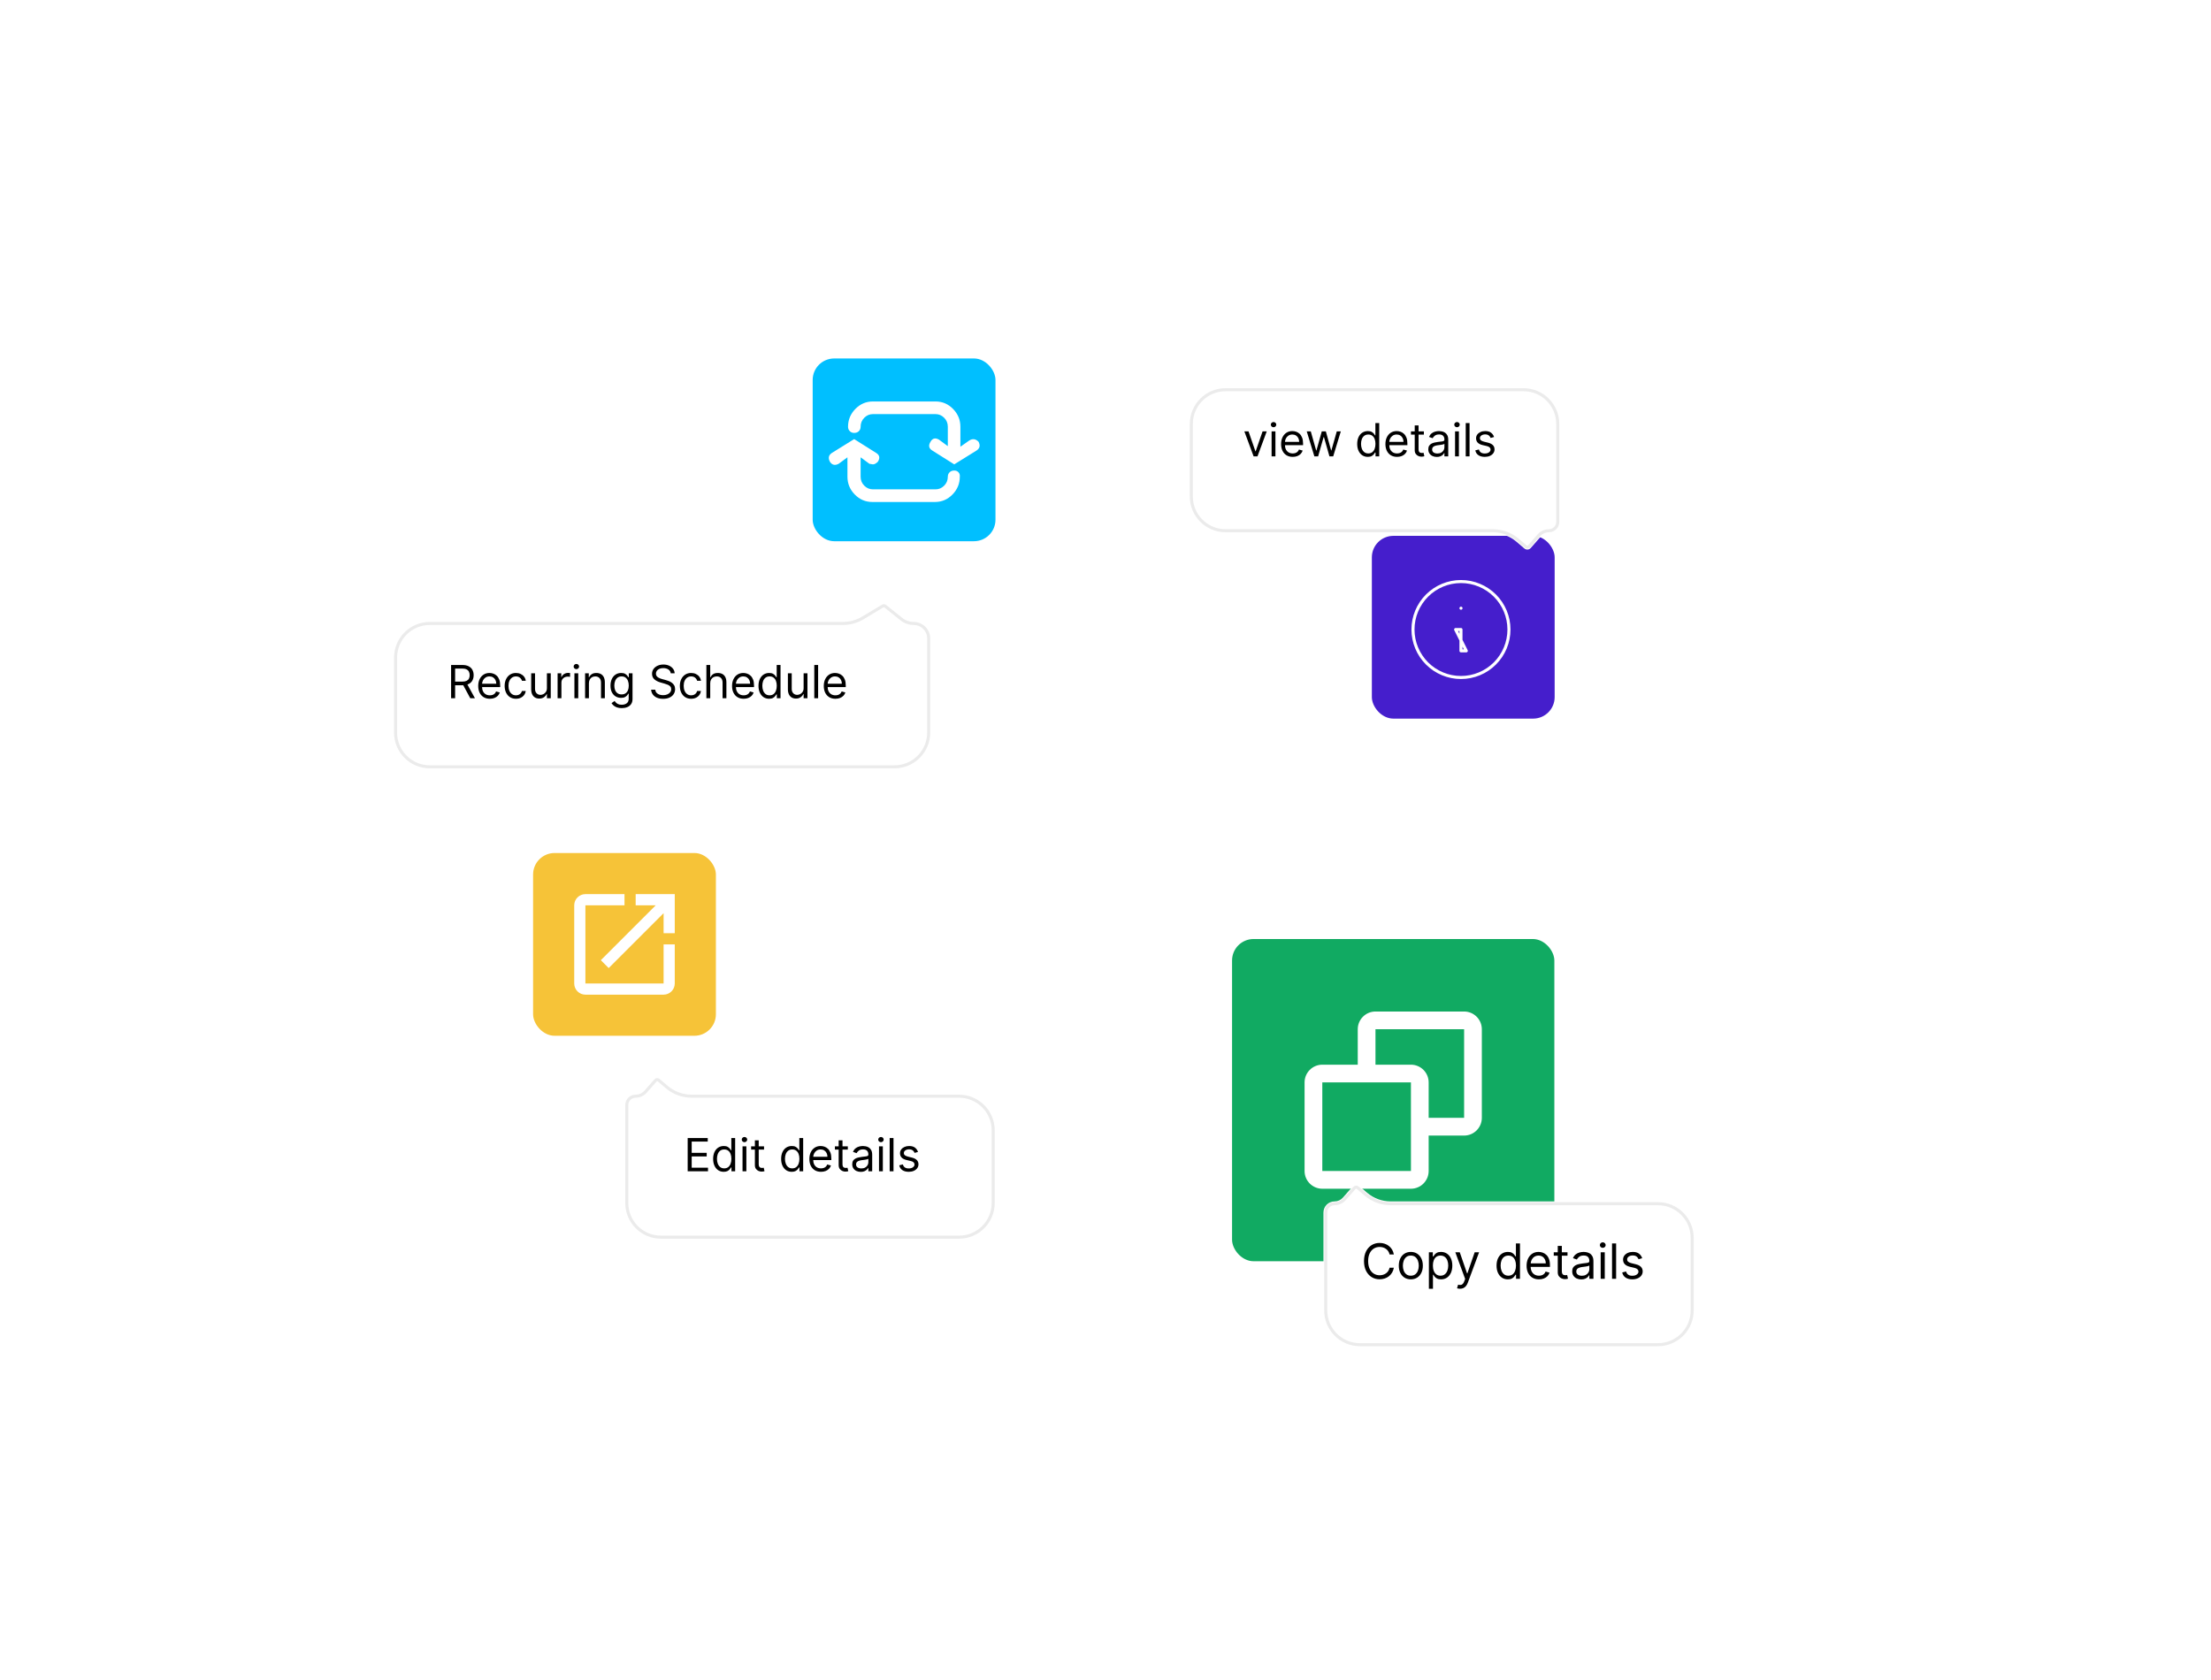 <svg width="725" height="551" viewBox="0 0 725 551" fill="none" xmlns="http://www.w3.org/2000/svg">
<g filter="url(#filter0_d_222_178)">
<g clip-path="url(#clip0_222_178)">
<rect x="88" y="85" width="544.777" height="372" rx="21.791" fill="white"/>
<rect x="264.303" y="113.209" width="59.943" height="59.943" rx="7.052" fill="#00BFFF"/>
<path d="M315.62 140.134L312.741 142.158V135.603C312.741 133.354 311.942 131.41 310.342 129.771C308.743 128.132 306.824 127.313 304.585 127.313H284.052C281.813 127.313 279.894 128.132 278.295 129.771C276.696 131.41 275.897 133.354 275.897 135.603C275.897 136.182 276.088 136.664 276.472 137.049C276.856 137.435 277.336 137.628 277.911 137.628C278.551 137.628 279.063 137.435 279.447 137.049C279.83 136.664 280.022 136.182 280.022 135.603C280.022 134.446 280.422 133.466 281.222 132.663C282.021 131.86 282.965 131.458 284.052 131.458H304.585C305.673 131.458 306.616 131.86 307.416 132.663C308.216 133.466 308.615 134.446 308.615 135.603V141.966L305.737 139.845C304.521 139.138 303.594 139.363 302.954 140.52C302.187 141.741 302.379 142.705 303.53 143.412L310.726 147.942L318.018 143.412C319.106 142.705 319.33 141.741 318.69 140.52C317.731 139.556 316.707 139.427 315.62 140.134ZM310.726 149.967C310.087 149.967 309.575 150.16 309.191 150.545C308.807 150.931 308.615 151.413 308.615 151.991C308.615 153.148 308.216 154.128 307.416 154.931C306.616 155.735 305.673 156.136 304.585 156.136H284.052C282.965 156.136 282.021 155.735 281.222 154.931C280.422 154.128 280.022 153.148 280.022 151.991V145.629L282.901 147.75C283.029 147.75 283.221 147.782 283.477 147.846C283.732 147.91 283.924 147.942 284.052 147.942C284.564 147.942 285.108 147.653 285.683 147.075C286.451 145.854 286.259 144.89 285.108 144.183L277.911 139.652L270.619 144.183C269.532 144.89 269.308 145.854 269.948 147.075C270.651 148.167 271.611 148.392 272.826 147.75L275.705 145.629V151.991C275.705 154.241 276.504 156.185 278.103 157.823C279.703 159.462 281.622 160.282 283.86 160.282H304.394C306.632 160.282 308.551 159.462 310.15 157.823C311.75 156.185 312.549 154.241 312.549 151.991C312.613 151.413 312.469 150.931 312.117 150.545C311.766 150.16 311.302 149.967 310.726 149.967Z" fill="white"/>
<rect x="447.659" y="171.389" width="59.943" height="59.943" rx="7.052" fill="#451ECC"/>
<path d="M478.629 209.103H476.881V202.11H475.132L478.629 209.103ZM476.881 195.116H476.898H476.881ZM492.616 202.11C492.616 204.176 492.209 206.222 491.418 208.131C490.627 210.04 489.468 211.775 488.007 213.236C486.546 214.697 484.811 215.856 482.902 216.647C480.993 217.438 478.947 217.845 476.881 217.845C474.814 217.845 472.768 217.438 470.859 216.647C468.95 215.856 467.216 214.697 465.754 213.236C464.293 211.775 463.134 210.04 462.344 208.131C461.553 206.222 461.146 204.176 461.146 202.11C461.146 197.936 462.804 193.934 465.754 190.983C468.705 188.032 472.708 186.375 476.881 186.375C481.054 186.375 485.056 188.032 488.007 190.983C490.958 193.934 492.616 197.936 492.616 202.11Z" stroke="white" strokeWidth="3.526" stroke-linecap="round" stroke-linejoin="round"/>
<rect x="172.625" y="275.408" width="59.943" height="59.943" rx="7.052" fill="#F6C338"/>
<path d="M215.418 318.201H189.776V292.558H202.597V288.895H189.776C188.804 288.895 187.872 289.281 187.185 289.968C186.498 290.655 186.113 291.587 186.113 292.558V318.201C186.113 319.172 186.498 320.104 187.185 320.791C187.872 321.478 188.804 321.864 189.776 321.864H215.418C217.433 321.864 219.081 320.215 219.081 318.201V305.379H215.418V318.201ZM206.26 288.895V292.558H212.836L194.831 310.563L197.413 313.145L215.418 295.141V301.716H219.081V288.895H206.26Z" fill="white"/>
<rect x="401.82" y="303.616" width="105.682" height="105.682" rx="7.052" fill="#11AA62"/>
<path d="M477.911 327.394H448.848C445.643 327.394 443.036 330.001 443.036 333.207V344.832H431.411C428.205 344.832 425.598 347.439 425.598 350.644V379.707C425.598 382.912 428.205 385.519 431.411 385.519H460.473C463.679 385.519 466.286 382.912 466.286 379.707V368.082H477.911C481.116 368.082 483.723 365.475 483.723 362.269V333.207C483.723 330.001 481.116 327.394 477.911 327.394ZM431.411 379.707V350.644H460.473L460.479 379.707H431.411ZM477.911 362.269H466.286V350.644C466.286 347.439 463.679 344.832 460.473 344.832H448.848V333.207H477.911V362.269Z" fill="white"/>
<g filter="url(#filter1_d_222_178)">
<path d="M126.787 205.352C126.787 198.746 132.142 193.391 138.747 193.391H274.224C276.393 193.391 278.521 192.802 280.38 191.685L286.867 187.791C287.403 187.47 288.083 187.515 288.571 187.906L293.87 192.147C294.876 192.952 296.127 193.391 297.416 193.391V193.391C300.55 193.391 303.09 195.932 303.09 199.065V229.949C303.09 236.555 297.735 241.91 291.129 241.91H138.747C132.142 241.91 126.787 236.555 126.787 229.949V205.352Z" fill="white"/>
<path d="M302.342 199.065V229.949C302.342 236.142 297.322 241.162 291.129 241.162H138.747C132.555 241.162 127.534 236.142 127.534 229.949V205.352C127.534 199.159 132.554 194.139 138.747 194.139H274.224C276.529 194.139 278.79 193.512 280.765 192.326L287.252 188.432C287.52 188.271 287.86 188.294 288.104 188.49L293.403 192.731C294.542 193.642 295.957 194.139 297.416 194.139C300.137 194.139 302.342 196.345 302.342 199.065Z" stroke="#EBEBEB" strokeWidth="1.495"/>
</g>
<path d="M145.738 224.649V213.74H149.424C150.277 213.74 150.976 213.886 151.523 214.177C152.07 214.465 152.475 214.861 152.738 215.365C153 215.869 153.132 216.443 153.132 217.085C153.132 217.728 153 218.298 152.738 218.795C152.475 219.292 152.072 219.683 151.528 219.967C150.985 220.248 150.291 220.388 149.446 220.388H146.463V219.195H149.403C149.985 219.195 150.454 219.11 150.809 218.939C151.168 218.769 151.427 218.527 151.587 218.215C151.75 217.899 151.832 217.522 151.832 217.085C151.832 216.649 151.75 216.267 151.587 215.94C151.424 215.613 151.163 215.361 150.804 215.184C150.445 215.003 149.971 214.912 149.382 214.912H147.059V224.649H145.738ZM150.873 219.749L153.558 224.649H152.024L149.382 219.749H150.873ZM158.444 224.82C157.656 224.82 156.976 224.646 156.404 224.298C155.836 223.946 155.397 223.456 155.088 222.828C154.783 222.195 154.63 221.46 154.63 220.622C154.63 219.784 154.783 219.046 155.088 218.406C155.397 217.764 155.827 217.263 156.377 216.904C156.931 216.542 157.578 216.361 158.316 216.361C158.743 216.361 159.163 216.432 159.579 216.574C159.994 216.716 160.372 216.947 160.713 217.266C161.054 217.583 161.326 218.002 161.528 218.524C161.731 219.046 161.832 219.688 161.832 220.452V220.985H155.525V219.898H160.554C160.554 219.436 160.461 219.024 160.277 218.662C160.095 218.3 159.836 218.014 159.499 217.804C159.165 217.595 158.771 217.49 158.316 217.49C157.816 217.49 157.382 217.614 157.017 217.863C156.654 218.108 156.376 218.428 156.18 218.822C155.985 219.216 155.887 219.639 155.887 220.09V220.814C155.887 221.432 155.994 221.956 156.207 222.385C156.424 222.812 156.724 223.137 157.107 223.36C157.491 223.58 157.936 223.69 158.444 223.69C158.774 223.69 159.073 223.644 159.339 223.552C159.609 223.456 159.842 223.314 160.037 223.126C160.232 222.934 160.383 222.696 160.49 222.412L161.704 222.753C161.576 223.165 161.361 223.527 161.06 223.84C160.758 224.149 160.385 224.39 159.941 224.564C159.497 224.735 158.998 224.82 158.444 224.82ZM167.007 224.82C166.24 224.82 165.58 224.639 165.026 224.276C164.472 223.914 164.046 223.415 163.747 222.78C163.449 222.144 163.3 221.418 163.3 220.601C163.3 219.77 163.453 219.037 163.758 218.401C164.067 217.762 164.497 217.263 165.047 216.904C165.601 216.542 166.247 216.361 166.986 216.361C167.561 216.361 168.08 216.467 168.541 216.681C169.003 216.894 169.381 217.192 169.676 217.575C169.971 217.959 170.154 218.406 170.225 218.918H168.968C168.872 218.545 168.659 218.215 168.328 217.927C168.002 217.636 167.561 217.49 167.007 217.49C166.517 217.49 166.088 217.618 165.718 217.874C165.352 218.126 165.067 218.483 164.861 218.944C164.658 219.402 164.557 219.94 164.557 220.558C164.557 221.19 164.656 221.741 164.855 222.21C165.058 222.678 165.342 223.042 165.708 223.302C166.077 223.561 166.51 223.69 167.007 223.69C167.334 223.69 167.631 223.634 167.897 223.52C168.163 223.406 168.389 223.243 168.573 223.03C168.758 222.817 168.889 222.561 168.968 222.263H170.225C170.154 222.746 169.978 223.181 169.697 223.568C169.42 223.951 169.053 224.257 168.595 224.484C168.14 224.708 167.611 224.82 167.007 224.82ZM177.158 221.304V216.467H178.415V224.649H177.158V223.264H177.073C176.881 223.68 176.582 224.033 176.178 224.324C175.773 224.612 175.261 224.756 174.644 224.756C174.132 224.756 173.678 224.644 173.28 224.42C172.882 224.193 172.57 223.852 172.342 223.398C172.115 222.939 172.002 222.362 172.002 221.666V216.467H173.259V221.581C173.259 222.178 173.426 222.654 173.759 223.009C174.097 223.364 174.526 223.541 175.048 223.541C175.361 223.541 175.679 223.461 176.002 223.302C176.329 223.142 176.602 222.897 176.822 222.567C177.046 222.236 177.158 221.815 177.158 221.304ZM180.657 224.649V216.467H181.871V217.703H181.956C182.105 217.298 182.375 216.97 182.766 216.718C183.157 216.466 183.597 216.34 184.087 216.34C184.179 216.34 184.295 216.341 184.433 216.345C184.572 216.349 184.676 216.354 184.747 216.361V217.639C184.705 217.629 184.607 217.613 184.454 217.591C184.305 217.567 184.147 217.554 183.98 217.554C183.583 217.554 183.228 217.638 182.915 217.804C182.606 217.968 182.361 218.195 182.18 218.486C182.002 218.774 181.914 219.102 181.914 219.472V224.649H180.657ZM186.177 224.649V216.467H187.434V224.649H186.177ZM186.816 215.104C186.571 215.104 186.36 215.02 186.182 214.853C186.008 214.687 185.921 214.486 185.921 214.252C185.921 214.017 186.008 213.817 186.182 213.65C186.36 213.483 186.571 213.399 186.816 213.399C187.061 213.399 187.27 213.483 187.445 213.65C187.622 213.817 187.711 214.017 187.711 214.252C187.711 214.486 187.622 214.687 187.445 214.853C187.27 215.02 187.061 215.104 186.816 215.104ZM190.933 219.727V224.649H189.675V216.467H190.89V217.746H190.997C191.188 217.33 191.479 216.997 191.87 216.744C192.261 216.489 192.765 216.361 193.383 216.361C193.937 216.361 194.422 216.475 194.837 216.702C195.253 216.926 195.576 217.266 195.807 217.725C196.037 218.179 196.153 218.754 196.153 219.45V224.649H194.896V219.536C194.896 218.893 194.729 218.392 194.395 218.034C194.061 217.671 193.603 217.49 193.021 217.49C192.619 217.49 192.261 217.577 191.945 217.751C191.632 217.925 191.385 218.179 191.204 218.513C191.023 218.847 190.933 219.252 190.933 219.727ZM201.692 227.888C201.084 227.888 200.562 227.81 200.126 227.654C199.689 227.501 199.325 227.298 199.034 227.046C198.746 226.798 198.517 226.531 198.346 226.247L199.348 225.544C199.462 225.693 199.605 225.864 199.779 226.056C199.953 226.251 200.191 226.42 200.493 226.562C200.799 226.707 201.198 226.78 201.692 226.78C202.352 226.78 202.897 226.62 203.327 226.301C203.757 225.981 203.971 225.48 203.971 224.798V223.137H203.865C203.773 223.286 203.641 223.47 203.471 223.69C203.304 223.907 203.062 224.101 202.746 224.271C202.434 224.438 202.011 224.521 201.479 224.521C200.818 224.521 200.225 224.365 199.699 224.053C199.177 223.74 198.764 223.286 198.458 222.689C198.156 222.092 198.006 221.368 198.006 220.516C198.006 219.678 198.153 218.948 198.448 218.326C198.742 217.701 199.153 217.219 199.678 216.878C200.204 216.533 200.811 216.361 201.5 216.361C202.033 216.361 202.455 216.45 202.768 216.627C203.084 216.801 203.325 217 203.492 217.224C203.663 217.444 203.794 217.625 203.886 217.767H204.014V216.467H205.229V224.884C205.229 225.587 205.069 226.159 204.749 226.599C204.433 227.043 204.007 227.368 203.471 227.574C202.938 227.783 202.345 227.888 201.692 227.888ZM201.649 223.392C202.153 223.392 202.579 223.277 202.927 223.046C203.275 222.815 203.54 222.483 203.721 222.05C203.902 221.617 203.993 221.098 203.993 220.494C203.993 219.905 203.904 219.385 203.726 218.934C203.549 218.483 203.286 218.129 202.938 217.874C202.59 217.618 202.16 217.49 201.649 217.49C201.116 217.49 200.672 217.625 200.317 217.895C199.966 218.165 199.701 218.527 199.524 218.982C199.35 219.436 199.263 219.94 199.263 220.494C199.263 221.063 199.351 221.565 199.529 222.002C199.71 222.435 199.976 222.776 200.328 223.025C200.683 223.27 201.123 223.392 201.649 223.392ZM217.763 216.467C217.699 215.928 217.44 215.509 216.985 215.21C216.531 214.912 215.973 214.763 215.313 214.763C214.83 214.763 214.407 214.841 214.045 214.997C213.686 215.154 213.406 215.368 213.203 215.642C213.005 215.915 212.905 216.226 212.905 216.574C212.905 216.865 212.974 217.116 213.113 217.325C213.255 217.531 213.436 217.703 213.656 217.842C213.876 217.977 214.107 218.089 214.349 218.177C214.59 218.263 214.812 218.332 215.015 218.385L216.123 218.683C216.407 218.758 216.723 218.861 217.071 218.992C217.422 219.124 217.758 219.303 218.077 219.53C218.401 219.754 218.667 220.042 218.876 220.393C219.086 220.745 219.191 221.176 219.191 221.688C219.191 222.277 219.036 222.81 218.727 223.286C218.422 223.762 217.974 224.14 217.385 224.42C216.799 224.701 216.087 224.841 215.249 224.841C214.468 224.841 213.791 224.715 213.219 224.463C212.651 224.211 212.204 223.859 211.877 223.408C211.554 222.957 211.371 222.433 211.328 221.837H212.692C212.728 222.249 212.866 222.59 213.108 222.86C213.353 223.126 213.662 223.325 214.034 223.456C214.411 223.584 214.816 223.648 215.249 223.648C215.753 223.648 216.206 223.566 216.607 223.403C217.009 223.236 217.326 223.005 217.561 222.71C217.795 222.412 217.912 222.064 217.912 221.666C217.912 221.304 217.811 221.009 217.609 220.782C217.406 220.555 217.14 220.37 216.81 220.228C216.479 220.086 216.123 219.962 215.739 219.855L214.397 219.472C213.544 219.227 212.87 218.877 212.373 218.422C211.875 217.968 211.627 217.373 211.627 216.638C211.627 216.027 211.792 215.494 212.122 215.04C212.456 214.582 212.903 214.227 213.465 213.975C214.029 213.719 214.659 213.591 215.355 213.591C216.059 213.591 216.684 213.717 217.23 213.969C217.777 214.218 218.211 214.559 218.53 214.992C218.853 215.425 219.024 215.917 219.042 216.467H217.763ZM224.455 224.82C223.688 224.82 223.028 224.639 222.474 224.276C221.92 223.914 221.494 223.415 221.195 222.78C220.897 222.144 220.748 221.418 220.748 220.601C220.748 219.77 220.901 219.037 221.206 218.401C221.515 217.762 221.945 217.263 222.495 216.904C223.049 216.542 223.695 216.361 224.434 216.361C225.009 216.361 225.528 216.467 225.989 216.681C226.451 216.894 226.829 217.192 227.124 217.575C227.419 217.959 227.602 218.406 227.673 218.918H226.415C226.32 218.545 226.107 218.215 225.776 217.927C225.45 217.636 225.009 217.49 224.455 217.49C223.965 217.49 223.536 217.618 223.166 217.874C222.8 218.126 222.515 218.483 222.309 218.944C222.106 219.402 222.005 219.94 222.005 220.558C222.005 221.19 222.104 221.741 222.303 222.21C222.506 222.678 222.79 223.042 223.156 223.302C223.525 223.561 223.958 223.69 224.455 223.69C224.782 223.69 225.078 223.634 225.345 223.52C225.611 223.406 225.837 223.243 226.021 223.03C226.206 222.817 226.337 222.561 226.415 222.263H227.673C227.602 222.746 227.426 223.181 227.145 223.568C226.868 223.951 226.501 224.257 226.043 224.484C225.588 224.708 225.059 224.82 224.455 224.82ZM230.707 219.727V224.649H229.449V213.74H230.707V217.746H230.813C231.005 217.323 231.293 216.988 231.676 216.739C232.063 216.487 232.578 216.361 233.221 216.361C233.778 216.361 234.267 216.473 234.686 216.697C235.105 216.917 235.43 217.256 235.66 217.714C235.895 218.168 236.012 218.747 236.012 219.45V224.649H234.755V219.536C234.755 218.886 234.586 218.383 234.249 218.028C233.915 217.67 233.452 217.49 232.859 217.49C232.447 217.49 232.077 217.577 231.751 217.751C231.427 217.925 231.172 218.179 230.984 218.513C230.799 218.847 230.707 219.252 230.707 219.727ZM241.681 224.82C240.893 224.82 240.213 224.646 239.641 224.298C239.073 223.946 238.634 223.456 238.326 222.828C238.02 222.195 237.867 221.46 237.867 220.622C237.867 219.784 238.02 219.046 238.326 218.406C238.634 217.764 239.064 217.263 239.615 216.904C240.169 216.542 240.815 216.361 241.554 216.361C241.98 216.361 242.4 216.432 242.816 216.574C243.231 216.716 243.61 216.947 243.951 217.266C244.291 217.583 244.563 218.002 244.766 218.524C244.968 219.046 245.069 219.688 245.069 220.452V220.985H238.762V219.898H243.791C243.791 219.436 243.698 219.024 243.514 218.662C243.333 218.3 243.073 218.014 242.736 217.804C242.402 217.595 242.008 217.49 241.554 217.49C241.053 217.49 240.62 217.614 240.254 217.863C239.892 218.108 239.613 218.428 239.417 218.822C239.222 219.216 239.125 219.639 239.125 220.09V220.814C239.125 221.432 239.231 221.956 239.444 222.385C239.661 222.812 239.961 223.137 240.344 223.36C240.728 223.58 241.174 223.69 241.681 223.69C242.012 223.69 242.31 223.644 242.576 223.552C242.846 223.456 243.079 223.314 243.274 223.126C243.469 222.934 243.62 222.696 243.727 222.412L244.941 222.753C244.813 223.165 244.599 223.527 244.297 223.84C243.995 224.149 243.622 224.39 243.178 224.564C242.734 224.735 242.235 224.82 241.681 224.82ZM250.01 224.82C249.328 224.82 248.726 224.648 248.204 224.303C247.682 223.955 247.274 223.465 246.979 222.833C246.684 222.197 246.537 221.446 246.537 220.58C246.537 219.72 246.684 218.975 246.979 218.342C247.274 217.71 247.684 217.222 248.21 216.878C248.735 216.533 249.342 216.361 250.031 216.361C250.564 216.361 250.985 216.45 251.294 216.627C251.606 216.801 251.844 217 252.008 217.224C252.174 217.444 252.304 217.625 252.396 217.767H252.503V213.74H253.76V224.649H252.546V223.392H252.396C252.304 223.541 252.173 223.73 252.002 223.957C251.832 224.181 251.589 224.381 251.273 224.559C250.956 224.733 250.536 224.82 250.01 224.82ZM250.181 223.69C250.685 223.69 251.111 223.559 251.459 223.296C251.807 223.03 252.072 222.662 252.253 222.194C252.434 221.721 252.524 221.176 252.524 220.558C252.524 219.948 252.436 219.413 252.258 218.955C252.08 218.493 251.818 218.135 251.47 217.879C251.122 217.62 250.692 217.49 250.181 217.49C249.648 217.49 249.204 217.627 248.849 217.9C248.497 218.17 248.233 218.538 248.055 219.003C247.881 219.465 247.794 219.983 247.794 220.558C247.794 221.141 247.883 221.67 248.061 222.146C248.242 222.618 248.508 222.994 248.86 223.275C249.215 223.552 249.655 223.69 250.181 223.69ZM261.332 221.304V216.467H262.59V224.649H261.332V223.264H261.247C261.055 223.68 260.757 224.033 260.352 224.324C259.947 224.612 259.436 224.756 258.818 224.756C258.307 224.756 257.852 224.644 257.455 224.42C257.057 224.193 256.744 223.852 256.517 223.398C256.29 222.939 256.176 222.362 256.176 221.666V216.467H257.433V221.581C257.433 222.178 257.6 222.654 257.934 223.009C258.271 223.364 258.701 223.541 259.223 223.541C259.536 223.541 259.853 223.461 260.177 223.302C260.503 223.142 260.777 222.897 260.997 222.567C261.221 222.236 261.332 221.815 261.332 221.304ZM266.088 213.74V224.649H264.831V213.74H266.088ZM271.76 224.82C270.972 224.82 270.292 224.646 269.72 224.298C269.152 223.946 268.713 223.456 268.404 222.828C268.099 222.195 267.946 221.46 267.946 220.622C267.946 219.784 268.099 219.046 268.404 218.406C268.713 217.764 269.143 217.263 269.694 216.904C270.248 216.542 270.894 216.361 271.632 216.361C272.059 216.361 272.479 216.432 272.895 216.574C273.31 216.716 273.689 216.947 274.029 217.266C274.37 217.583 274.642 218.002 274.844 218.524C275.047 219.046 275.148 219.688 275.148 220.452V220.985H268.841V219.898H273.87C273.87 219.436 273.777 219.024 273.593 218.662C273.412 218.3 273.152 218.014 272.815 217.804C272.481 217.595 272.087 217.49 271.632 217.49C271.132 217.49 270.699 217.614 270.333 217.863C269.971 218.108 269.692 218.428 269.496 218.822C269.301 219.216 269.203 219.639 269.203 220.09V220.814C269.203 221.432 269.31 221.956 269.523 222.385C269.74 222.812 270.04 223.137 270.423 223.36C270.807 223.58 271.252 223.69 271.76 223.69C272.091 223.69 272.389 223.644 272.655 223.552C272.925 223.456 273.158 223.314 273.353 223.126C273.548 222.934 273.699 222.696 273.806 222.412L275.02 222.753C274.892 223.165 274.678 223.527 274.376 223.84C274.074 224.149 273.701 224.39 273.257 224.564C272.813 224.735 272.314 224.82 271.76 224.82Z" fill="black"/>
<g filter="url(#filter2_d_222_178)">
<path d="M324.247 360.4C324.247 353.794 318.892 348.439 312.286 348.439H224.648C221.795 348.439 219.037 347.42 216.87 345.565L214.298 343.364C213.676 342.831 212.741 342.898 212.202 343.514L208.974 347.198C208.283 347.987 207.285 348.439 206.237 348.439V348.439C204.227 348.439 202.597 350.069 202.597 352.078V384.215C202.597 390.82 207.952 396.175 214.558 396.175H312.286C318.892 396.175 324.247 390.82 324.247 384.215V360.4Z" fill="white"/>
<path d="M203.345 352.078V384.215C203.345 390.407 208.365 395.428 214.558 395.428H312.286C318.479 395.428 323.499 390.407 323.499 384.215V360.4C323.499 354.207 318.479 349.187 312.286 349.187H224.648C221.617 349.187 218.686 348.104 216.384 346.133L213.812 343.932C213.501 343.666 213.034 343.699 212.764 344.007L209.536 347.691C208.703 348.642 207.5 349.187 206.237 349.187C204.639 349.187 203.345 350.481 203.345 352.078Z" stroke="#EBEBEB" strokeWidth="1.495"/>
</g>
<path d="M223.312 379.796V368.887H229.895V370.059H224.633V373.745H229.554V374.917H224.633V378.624H229.981V379.796H223.312ZM235.135 379.967C234.453 379.967 233.851 379.794 233.329 379.45C232.807 379.102 232.398 378.612 232.104 377.98C231.809 377.344 231.662 376.593 231.662 375.727C231.662 374.867 231.809 374.121 232.104 373.489C232.398 372.857 232.809 372.369 233.334 372.024C233.86 371.68 234.467 371.508 235.156 371.508C235.689 371.508 236.109 371.597 236.418 371.774C236.731 371.948 236.969 372.147 237.132 372.371C237.299 372.591 237.429 372.772 237.521 372.914H237.627V368.887H238.885V379.796H237.67V378.539H237.521C237.429 378.688 237.297 378.876 237.127 379.104C236.956 379.327 236.713 379.528 236.397 379.706C236.081 379.88 235.66 379.967 235.135 379.967ZM235.305 378.837C235.809 378.837 236.235 378.706 236.583 378.443C236.931 378.177 237.196 377.809 237.377 377.341C237.558 376.868 237.649 376.323 237.649 375.705C237.649 375.094 237.56 374.56 237.382 374.102C237.205 373.64 236.942 373.282 236.594 373.026C236.246 372.767 235.816 372.637 235.305 372.637C234.772 372.637 234.328 372.774 233.973 373.047C233.622 373.317 233.357 373.685 233.18 374.15C233.006 374.611 232.919 375.13 232.919 375.705C232.919 376.288 233.007 376.817 233.185 377.293C233.366 377.765 233.632 378.141 233.984 378.422C234.339 378.699 234.779 378.837 235.305 378.837ZM241.301 379.796V371.614H242.558V379.796H241.301ZM241.94 370.251C241.695 370.251 241.484 370.167 241.306 370C241.132 369.833 241.045 369.633 241.045 369.398C241.045 369.164 241.132 368.963 241.306 368.796C241.484 368.63 241.695 368.546 241.94 368.546C242.185 368.546 242.394 368.63 242.568 368.796C242.746 368.963 242.835 369.164 242.835 369.398C242.835 369.633 242.746 369.833 242.568 370C242.394 370.167 242.185 370.251 241.94 370.251ZM248.358 371.614V372.68H244.118V371.614H248.358ZM245.353 369.654H246.61V377.452C246.61 377.808 246.662 378.074 246.765 378.251C246.871 378.425 247.006 378.543 247.17 378.603C247.337 378.66 247.512 378.688 247.697 378.688C247.836 378.688 247.949 378.681 248.038 378.667C248.127 378.649 248.198 378.635 248.251 378.624L248.507 379.754C248.422 379.785 248.303 379.817 248.15 379.849C247.997 379.885 247.804 379.903 247.569 379.903C247.214 379.903 246.866 379.826 246.525 379.674C246.188 379.521 245.907 379.288 245.684 378.976C245.463 378.663 245.353 378.269 245.353 377.793V369.654ZM257.435 379.967C256.753 379.967 256.151 379.794 255.629 379.45C255.107 379.102 254.699 378.612 254.404 377.98C254.11 377.344 253.962 376.593 253.962 375.727C253.962 374.867 254.11 374.121 254.404 373.489C254.699 372.857 255.109 372.369 255.635 372.024C256.16 371.68 256.768 371.508 257.456 371.508C257.989 371.508 258.41 371.597 258.719 371.774C259.031 371.948 259.269 372.147 259.433 372.371C259.6 372.591 259.729 372.772 259.822 372.914H259.928V368.887H261.185V379.796H259.971V378.539H259.822C259.729 378.688 259.598 378.876 259.427 379.104C259.257 379.327 259.014 379.528 258.698 379.706C258.382 379.88 257.961 379.967 257.435 379.967ZM257.606 378.837C258.11 378.837 258.536 378.706 258.884 378.443C259.232 378.177 259.497 377.809 259.678 377.341C259.859 376.868 259.949 376.323 259.949 375.705C259.949 375.094 259.861 374.56 259.683 374.102C259.505 373.64 259.243 373.282 258.895 373.026C258.547 372.767 258.117 372.637 257.606 372.637C257.073 372.637 256.629 372.774 256.274 373.047C255.922 373.317 255.658 373.685 255.48 374.15C255.306 374.611 255.219 375.13 255.219 375.705C255.219 376.288 255.308 376.817 255.486 377.293C255.667 377.765 255.933 378.141 256.285 378.422C256.64 378.699 257.08 378.837 257.606 378.837ZM267.032 379.967C266.243 379.967 265.563 379.793 264.992 379.445C264.423 379.093 263.985 378.603 263.676 377.974C263.37 377.342 263.218 376.607 263.218 375.769C263.218 374.931 263.37 374.192 263.676 373.553C263.985 372.91 264.414 372.41 264.965 372.051C265.519 371.689 266.165 371.508 266.904 371.508C267.33 371.508 267.751 371.579 268.166 371.721C268.582 371.863 268.96 372.094 269.301 372.413C269.642 372.729 269.913 373.148 270.116 373.67C270.318 374.192 270.419 374.835 270.419 375.599V376.131H264.113V375.045H269.141C269.141 374.583 269.049 374.171 268.864 373.809C268.683 373.447 268.424 373.161 268.086 372.951C267.753 372.742 267.358 372.637 266.904 372.637C266.403 372.637 265.97 372.761 265.604 373.01C265.242 373.255 264.963 373.575 264.768 373.969C264.573 374.363 264.475 374.785 264.475 375.236V375.961C264.475 376.579 264.581 377.103 264.794 377.532C265.011 377.958 265.311 378.283 265.695 378.507C266.078 378.727 266.524 378.837 267.032 378.837C267.362 378.837 267.66 378.791 267.927 378.699C268.196 378.603 268.429 378.461 268.624 378.273C268.82 378.081 268.971 377.843 269.077 377.559L270.292 377.9C270.164 378.312 269.949 378.674 269.647 378.986C269.345 379.295 268.972 379.537 268.528 379.711C268.085 379.881 267.586 379.967 267.032 379.967ZM275.829 371.614V372.68H271.589V371.614H275.829ZM272.825 369.654H274.082V377.452C274.082 377.808 274.133 378.074 274.236 378.251C274.343 378.425 274.478 378.543 274.641 378.603C274.808 378.66 274.984 378.688 275.169 378.688C275.307 378.688 275.421 378.681 275.51 378.667C275.598 378.649 275.669 378.635 275.723 378.624L275.978 379.754C275.893 379.785 275.774 379.817 275.621 379.849C275.469 379.885 275.275 379.903 275.041 379.903C274.686 379.903 274.338 379.826 273.997 379.674C273.659 379.521 273.379 379.288 273.155 378.976C272.935 378.663 272.825 378.269 272.825 377.793V369.654ZM280.067 379.988C279.549 379.988 279.078 379.89 278.655 379.695C278.233 379.496 277.897 379.21 277.649 378.837C277.4 378.461 277.276 378.006 277.276 377.474C277.276 377.005 277.368 376.625 277.553 376.334C277.737 376.039 277.984 375.808 278.293 375.641C278.602 375.474 278.943 375.35 279.316 375.268C279.692 375.183 280.071 375.116 280.45 375.066C280.948 375.002 281.351 374.954 281.66 374.922C281.972 374.887 282.199 374.828 282.341 374.746C282.487 374.665 282.56 374.523 282.56 374.32V374.278C282.56 373.752 282.416 373.344 282.128 373.053C281.844 372.761 281.413 372.616 280.834 372.616C280.234 372.616 279.763 372.747 279.422 373.01C279.082 373.273 278.842 373.553 278.703 373.852L277.51 373.425C277.723 372.928 278.007 372.541 278.362 372.264C278.721 371.984 279.112 371.788 279.534 371.678C279.96 371.565 280.379 371.508 280.791 371.508C281.054 371.508 281.356 371.54 281.697 371.604C282.041 371.664 282.373 371.79 282.693 371.982C283.016 372.174 283.284 372.463 283.497 372.85C283.71 373.237 283.817 373.756 283.817 374.406V379.796H282.56V378.688H282.496C282.411 378.866 282.269 379.056 282.07 379.258C281.871 379.461 281.606 379.633 281.276 379.775C280.946 379.917 280.543 379.988 280.067 379.988ZM280.259 378.859C280.756 378.859 281.175 378.761 281.516 378.566C281.86 378.37 282.12 378.118 282.294 377.809C282.471 377.5 282.56 377.175 282.56 376.834V375.684C282.507 375.748 282.389 375.806 282.208 375.86C282.031 375.909 281.825 375.954 281.59 375.993C281.36 376.028 281.134 376.06 280.914 376.089C280.697 376.114 280.522 376.135 280.387 376.153C280.06 376.195 279.754 376.265 279.47 376.36C279.19 376.453 278.963 376.593 278.789 376.781C278.618 376.966 278.533 377.218 278.533 377.538C278.533 377.974 278.694 378.305 279.018 378.528C279.344 378.749 279.758 378.859 280.259 378.859ZM286.051 379.796V371.614H287.308V379.796H286.051ZM286.69 370.251C286.445 370.251 286.234 370.167 286.056 370C285.882 369.833 285.795 369.633 285.795 369.398C285.795 369.164 285.882 368.963 286.056 368.796C286.234 368.63 286.445 368.546 286.69 368.546C286.935 368.546 287.144 368.63 287.318 368.796C287.496 368.963 287.585 369.164 287.585 369.398C287.585 369.633 287.496 369.833 287.318 370C287.144 370.167 286.935 370.251 286.69 370.251ZM290.806 368.887V379.796H289.549V368.887H290.806ZM298.844 373.447L297.714 373.766C297.643 373.578 297.539 373.395 297.4 373.218C297.265 373.037 297.08 372.887 296.846 372.77C296.612 372.653 296.312 372.594 295.946 372.594C295.445 372.594 295.028 372.71 294.694 372.941C294.364 373.168 294.199 373.457 294.199 373.809C294.199 374.121 294.312 374.368 294.54 374.549C294.767 374.73 295.122 374.881 295.605 375.002L296.819 375.3C297.551 375.478 298.096 375.75 298.455 376.115C298.813 376.478 298.993 376.945 298.993 377.516C298.993 377.985 298.858 378.404 298.588 378.773C298.322 379.143 297.949 379.434 297.469 379.647C296.99 379.86 296.432 379.967 295.797 379.967C294.962 379.967 294.271 379.785 293.725 379.423C293.178 379.061 292.831 378.532 292.686 377.836L293.879 377.538C293.993 377.978 294.208 378.308 294.524 378.528C294.843 378.749 295.26 378.859 295.775 378.859C296.361 378.859 296.827 378.734 297.171 378.486C297.519 378.234 297.693 377.932 297.693 377.58C297.693 377.296 297.594 377.058 297.395 376.866C297.196 376.671 296.89 376.526 296.479 376.43L295.115 376.11C294.366 375.933 293.815 375.657 293.464 375.284C293.116 374.908 292.942 374.437 292.942 373.873C292.942 373.411 293.071 373.003 293.33 372.648C293.593 372.293 293.95 372.014 294.401 371.811C294.856 371.609 295.371 371.508 295.946 371.508C296.755 371.508 297.391 371.685 297.853 372.04C298.318 372.396 298.648 372.864 298.844 373.447Z" fill="black"/>
<g filter="url(#filter3_d_222_178)">
<path d="M553.441 395.661C553.441 389.055 548.086 383.7 541.48 383.7H453.842C450.989 383.7 448.231 382.681 446.064 380.826L443.492 378.625C442.87 378.092 441.935 378.159 441.396 378.775L438.168 382.459C437.477 383.248 436.479 383.7 435.431 383.7V383.7C433.421 383.7 431.791 385.329 431.791 387.339V419.475C431.791 426.081 437.146 431.436 443.752 431.436H541.48C548.086 431.436 553.441 426.081 553.441 419.475V395.661Z" fill="white"/>
<path d="M432.539 387.339V419.475C432.539 425.668 437.559 430.689 443.752 430.689H541.48C547.673 430.689 552.693 425.668 552.693 419.475V395.661C552.693 389.468 547.673 384.447 541.48 384.447H453.842C450.811 384.447 447.88 383.364 445.578 381.394L443.006 379.193C442.695 378.926 442.228 378.96 441.958 379.268L438.73 382.952C437.897 383.902 436.695 384.447 435.431 384.447C433.834 384.447 432.539 385.742 432.539 387.339Z" stroke="#EBEBEB" strokeWidth="1.495"/>
</g>
<path d="M454.875 407.08H453.47C453.386 406.676 453.241 406.321 453.033 406.015C452.829 405.709 452.58 405.452 452.285 405.244C451.995 405.033 451.672 404.874 451.317 404.768C450.962 404.663 450.591 404.61 450.206 404.61C449.504 404.61 448.867 404.787 448.297 405.142C447.73 405.497 447.279 406.02 446.943 406.712C446.611 407.403 446.444 408.251 446.444 409.255C446.444 410.26 446.611 411.108 446.943 411.799C447.279 412.49 447.73 413.014 448.297 413.369C448.867 413.724 449.504 413.901 450.206 413.901C450.591 413.901 450.962 413.848 451.317 413.742C451.672 413.637 451.995 413.48 452.285 413.272C452.58 413.061 452.829 412.802 453.033 412.496C453.241 412.186 453.386 411.831 453.47 411.431H454.875C454.769 412.024 454.576 412.555 454.297 413.023C454.017 413.491 453.67 413.89 453.254 414.218C452.839 414.543 452.372 414.791 451.855 414.961C451.341 415.131 450.792 415.216 450.206 415.216C449.217 415.216 448.337 414.974 447.566 414.49C446.796 414.007 446.189 413.319 445.747 412.428C445.306 411.537 445.085 410.479 445.085 409.255C445.085 408.032 445.306 406.974 445.747 406.083C446.189 405.191 446.796 404.504 447.566 404.021C448.337 403.537 449.217 403.295 450.206 403.295C450.792 403.295 451.341 403.38 451.855 403.55C452.372 403.72 452.839 403.97 453.254 404.298C453.67 404.623 454.017 405.02 454.297 405.488C454.576 405.952 454.769 406.483 454.875 407.08ZM460.438 415.238C459.653 415.238 458.963 415.051 458.37 414.677C457.781 414.303 457.32 413.78 456.988 413.108C456.659 412.436 456.495 411.65 456.495 410.751C456.495 409.845 456.659 409.053 456.988 408.377C457.32 407.701 457.781 407.176 458.37 406.802C458.963 406.428 459.653 406.241 460.438 406.241C461.224 406.241 461.911 406.428 462.5 406.802C463.093 407.176 463.554 407.701 463.883 408.377C464.215 409.053 464.381 409.845 464.381 410.751C464.381 411.65 464.215 412.436 463.883 413.108C463.554 413.78 463.093 414.303 462.5 414.677C461.911 415.051 461.224 415.238 460.438 415.238ZM460.438 414.037C461.035 414.037 461.526 413.884 461.911 413.578C462.296 413.272 462.582 412.87 462.767 412.371C462.952 411.873 463.044 411.333 463.044 410.751C463.044 410.169 462.952 409.627 462.767 409.125C462.582 408.623 462.296 408.217 461.911 407.907C461.526 407.597 461.035 407.442 460.438 407.442C459.841 407.442 459.35 407.597 458.965 407.907C458.58 408.217 458.295 408.623 458.11 409.125C457.925 409.627 457.832 410.169 457.832 410.751C457.832 411.333 457.925 411.873 458.11 412.371C458.295 412.87 458.58 413.272 458.965 413.578C459.35 413.884 459.841 414.037 460.438 414.037ZM466.361 418.32V406.355H467.653V407.737H467.812C467.91 407.586 468.046 407.393 468.22 407.159C468.397 406.921 468.65 406.71 468.979 406.525C469.311 406.336 469.761 406.241 470.327 406.241C471.06 406.241 471.706 406.425 472.265 406.791C472.824 407.157 473.26 407.677 473.574 408.349C473.887 409.021 474.044 409.814 474.044 410.728C474.044 411.65 473.887 412.449 473.574 413.125C473.26 413.797 472.826 414.318 472.271 414.689C471.715 415.055 471.075 415.238 470.35 415.238C469.791 415.238 469.343 415.146 469.007 414.961C468.671 414.772 468.412 414.558 468.231 414.32C468.05 414.079 467.91 413.878 467.812 413.72H467.699V418.32H466.361ZM467.676 410.706C467.676 411.363 467.772 411.943 467.965 412.445C468.157 412.944 468.439 413.335 468.809 413.618C469.179 413.897 469.632 414.037 470.169 414.037C470.728 414.037 471.194 413.89 471.568 413.595C471.946 413.297 472.229 412.896 472.418 412.394C472.611 411.888 472.707 411.325 472.707 410.706C472.707 410.094 472.612 409.542 472.424 409.051C472.238 408.557 471.957 408.166 471.579 407.879C471.205 407.588 470.735 407.442 470.169 407.442C469.625 407.442 469.168 407.58 468.798 407.856C468.428 408.128 468.148 408.509 467.959 409C467.77 409.488 467.676 410.056 467.676 410.706ZM476.572 418.32C476.346 418.32 476.144 418.301 475.966 418.264C475.788 418.23 475.666 418.196 475.598 418.162L475.938 416.983C476.262 417.066 476.55 417.096 476.799 417.074C477.048 417.051 477.269 416.94 477.462 416.74C477.658 416.543 477.837 416.224 478 415.782L478.249 415.102L475.031 406.355H476.482L478.884 413.289H478.974L481.377 406.355H482.827L479.133 416.326C478.967 416.775 478.761 417.147 478.515 417.442C478.27 417.74 477.985 417.961 477.66 418.105C477.339 418.248 476.976 418.32 476.572 418.32ZM492.243 415.238C491.518 415.238 490.878 415.055 490.322 414.689C489.767 414.318 489.333 413.797 489.019 413.125C488.706 412.449 488.549 411.65 488.549 410.728C488.549 409.814 488.706 409.021 489.019 408.349C489.333 407.677 489.769 407.157 490.328 406.791C490.887 406.425 491.533 406.241 492.266 406.241C492.832 406.241 493.28 406.336 493.608 406.525C493.941 406.71 494.194 406.921 494.368 407.159C494.545 407.393 494.683 407.586 494.781 407.737H494.895V403.454H496.232V415.057H494.94V413.72H494.781C494.683 413.878 494.543 414.079 494.362 414.32C494.181 414.558 493.922 414.772 493.586 414.961C493.25 415.146 492.802 415.238 492.243 415.238ZM492.424 414.037C492.961 414.037 493.414 413.897 493.784 413.618C494.154 413.335 494.436 412.944 494.628 412.445C494.821 411.943 494.917 411.363 494.917 410.706C494.917 410.056 494.823 409.488 494.634 409C494.445 408.509 494.166 408.128 493.795 407.856C493.425 407.58 492.968 407.442 492.424 407.442C491.858 407.442 491.386 407.588 491.008 407.879C490.634 408.166 490.353 408.557 490.164 409.051C489.979 409.542 489.886 410.094 489.886 410.706C489.886 411.325 489.981 411.888 490.17 412.394C490.362 412.896 490.645 413.297 491.019 413.595C491.397 413.89 491.865 414.037 492.424 414.037ZM502.454 415.238C501.615 415.238 500.892 415.053 500.284 414.683C499.68 414.309 499.213 413.788 498.885 413.119C498.56 412.447 498.397 411.665 498.397 410.774C498.397 409.882 498.56 409.097 498.885 408.417C499.213 407.733 499.67 407.201 500.256 406.819C500.845 406.434 501.532 406.241 502.318 406.241C502.771 406.241 503.219 406.317 503.661 406.468C504.102 406.619 504.505 406.865 504.867 407.205C505.23 407.541 505.519 407.986 505.734 408.542C505.949 409.097 506.057 409.78 506.057 410.592V411.159H499.349V410.003H504.697C504.697 409.512 504.599 409.074 504.403 408.689C504.21 408.304 503.934 408 503.576 407.777C503.22 407.554 502.801 407.442 502.318 407.442C501.785 407.442 501.324 407.575 500.935 407.839C500.55 408.1 500.254 408.44 500.046 408.859C499.838 409.278 499.734 409.728 499.734 410.207V410.978C499.734 411.635 499.848 412.192 500.074 412.649C500.305 413.102 500.624 413.448 501.032 413.686C501.44 413.92 501.914 414.037 502.454 414.037C502.805 414.037 503.122 413.988 503.406 413.89C503.693 413.788 503.94 413.637 504.148 413.437C504.355 413.233 504.516 412.98 504.629 412.677L505.921 413.04C505.785 413.478 505.557 413.863 505.236 414.196C504.914 414.524 504.518 414.781 504.046 414.966C503.574 415.148 503.043 415.238 502.454 415.238ZM511.815 406.355V407.488H507.305V406.355H511.815ZM508.619 404.27H509.956V412.564C509.956 412.942 510.011 413.225 510.121 413.414C510.234 413.599 510.377 413.724 510.551 413.788C510.729 413.848 510.916 413.878 511.112 413.878C511.259 413.878 511.38 413.871 511.475 413.856C511.569 413.837 511.645 413.822 511.701 413.81L511.973 415.012C511.883 415.046 511.756 415.08 511.594 415.114C511.431 415.151 511.225 415.17 510.976 415.17C510.598 415.17 510.228 415.089 509.866 414.927C509.507 414.764 509.209 414.517 508.971 414.184C508.736 413.852 508.619 413.433 508.619 412.927V404.27ZM516.326 415.261C515.774 415.261 515.274 415.157 514.825 414.949C514.375 414.738 514.018 414.434 513.754 414.037C513.489 413.637 513.357 413.153 513.357 412.587C513.357 412.088 513.455 411.684 513.652 411.374C513.848 411.061 514.111 410.815 514.439 410.638C514.768 410.46 515.13 410.328 515.527 410.241C515.927 410.151 516.33 410.079 516.734 410.026C517.263 409.958 517.691 409.907 518.02 409.873C518.352 409.835 518.594 409.773 518.745 409.686C518.9 409.599 518.977 409.448 518.977 409.233V409.187C518.977 408.628 518.824 408.194 518.518 407.884C518.216 407.575 517.757 407.42 517.142 407.42C516.503 407.42 516.003 407.56 515.64 407.839C515.278 408.119 515.023 408.417 514.875 408.734L513.606 408.281C513.833 407.752 514.135 407.34 514.513 407.046C514.894 406.748 515.31 406.54 515.759 406.423C516.213 406.302 516.658 406.241 517.096 406.241C517.376 406.241 517.697 406.275 518.059 406.343C518.426 406.408 518.779 406.542 519.119 406.746C519.463 406.95 519.748 407.257 519.974 407.669C520.201 408.081 520.314 408.632 520.314 409.323V415.057H518.977V413.878H518.909C518.819 414.067 518.668 414.269 518.456 414.485C518.245 414.7 517.963 414.883 517.612 415.034C517.261 415.185 516.832 415.261 516.326 415.261ZM516.53 414.06C517.059 414.06 517.504 413.956 517.867 413.748C518.233 413.54 518.509 413.272 518.694 412.944C518.883 412.615 518.977 412.269 518.977 411.907V410.683C518.921 410.751 518.796 410.813 518.603 410.87C518.415 410.923 518.195 410.97 517.946 411.012C517.701 411.049 517.461 411.083 517.227 411.114C516.996 411.14 516.809 411.163 516.666 411.182C516.318 411.227 515.993 411.301 515.691 411.403C515.393 411.501 515.151 411.65 514.966 411.85C514.785 412.047 514.694 412.315 514.694 412.655C514.694 413.119 514.866 413.471 515.21 413.708C515.557 413.943 515.997 414.06 516.53 414.06ZM522.694 415.057V406.355H524.031V415.057H522.694ZM523.374 404.904C523.113 404.904 522.888 404.816 522.7 404.638C522.515 404.461 522.422 404.247 522.422 403.998C522.422 403.749 522.515 403.535 522.7 403.358C522.888 403.18 523.113 403.091 523.374 403.091C523.634 403.091 523.857 403.18 524.042 403.358C524.231 403.535 524.326 403.749 524.326 403.998C524.326 404.247 524.231 404.461 524.042 404.638C523.857 404.816 523.634 404.904 523.374 404.904ZM527.756 403.454V415.057H526.419V403.454H527.756ZM536.308 408.304L535.107 408.644C535.032 408.443 534.92 408.249 534.773 408.06C534.629 407.867 534.433 407.709 534.184 407.584C533.934 407.459 533.615 407.397 533.226 407.397C532.694 407.397 532.25 407.52 531.895 407.765C531.544 408.007 531.368 408.315 531.368 408.689C531.368 409.021 531.489 409.284 531.731 409.476C531.972 409.669 532.35 409.83 532.864 409.958L534.155 410.275C534.933 410.464 535.513 410.753 535.895 411.142C536.276 411.527 536.467 412.024 536.467 412.632C536.467 413.131 536.323 413.576 536.036 413.969C535.753 414.362 535.356 414.672 534.847 414.898C534.337 415.125 533.744 415.238 533.068 415.238C532.18 415.238 531.445 415.046 530.864 414.66C530.282 414.275 529.914 413.712 529.759 412.972L531.028 412.655C531.149 413.123 531.377 413.474 531.714 413.708C532.053 413.943 532.497 414.06 533.045 414.06C533.668 414.06 534.163 413.928 534.529 413.663C534.899 413.395 535.085 413.074 535.085 412.7C535.085 412.398 534.979 412.145 534.767 411.941C534.556 411.733 534.231 411.578 533.793 411.476L532.342 411.136C531.545 410.948 530.96 410.655 530.586 410.258C530.216 409.858 530.031 409.357 530.031 408.757C530.031 408.266 530.169 407.832 530.444 407.454C530.724 407.076 531.104 406.78 531.583 406.564C532.067 406.349 532.614 406.241 533.226 406.241C534.087 406.241 534.763 406.43 535.254 406.808C535.749 407.186 536.101 407.684 536.308 408.304Z" fill="black"/>
<g filter="url(#filter4_d_222_178)">
<path d="M387.716 152.51C387.716 159.116 393.071 164.471 399.676 164.471H487.315C490.167 164.471 492.925 165.49 495.092 167.345L497.664 169.546C498.286 170.079 499.221 170.011 499.761 169.396L502.988 165.712C503.679 164.923 504.677 164.471 505.726 164.471V164.471C507.736 164.471 509.365 162.841 509.365 160.831V128.695C509.365 122.09 504.01 116.735 497.404 116.735H399.676C393.071 116.735 387.716 122.09 387.716 128.695V152.51Z" fill="white"/>
<path d="M508.617 160.831V128.695C508.617 122.502 503.597 117.482 497.404 117.482H399.676C393.483 117.482 388.463 122.502 388.463 128.695V152.51C388.463 158.703 393.483 163.723 399.676 163.723H487.315C490.345 163.723 493.276 164.806 495.578 166.777L498.15 168.978C498.461 169.244 498.929 169.211 499.198 168.903L502.426 165.219C503.259 164.268 504.462 163.723 505.726 163.723C507.323 163.723 508.617 162.429 508.617 160.831Z" stroke="#EBEBEB" strokeWidth="1.495"/>
</g>
<path d="M413.187 137.131L410.161 145.313H408.883L405.857 137.131H407.221L409.479 143.651H409.564L411.823 137.131H413.187ZM414.785 145.313V137.131H416.042V145.313H414.785ZM415.424 135.767C415.179 135.767 414.968 135.684 414.79 135.517C414.616 135.35 414.529 135.149 414.529 134.915C414.529 134.681 414.616 134.48 414.79 134.313C414.968 134.146 415.179 134.063 415.424 134.063C415.669 134.063 415.879 134.146 416.053 134.313C416.23 134.48 416.319 134.681 416.319 134.915C416.319 135.149 416.23 135.35 416.053 135.517C415.879 135.684 415.669 135.767 415.424 135.767ZM421.714 145.483C420.926 145.483 420.246 145.309 419.674 144.961C419.106 144.61 418.667 144.12 418.358 143.491C418.053 142.859 417.9 142.124 417.9 141.286C417.9 140.448 418.053 139.709 418.358 139.07C418.667 138.427 419.097 137.926 419.647 137.568C420.201 137.205 420.848 137.024 421.586 137.024C422.012 137.024 422.433 137.095 422.849 137.237C423.264 137.38 423.642 137.61 423.983 137.93C424.324 138.246 424.596 138.665 424.798 139.187C425.001 139.709 425.102 140.352 425.102 141.115V141.648H418.795V140.561H423.824C423.824 140.1 423.731 139.688 423.547 139.326C423.365 138.963 423.106 138.677 422.769 138.468C422.435 138.258 422.041 138.154 421.586 138.154C421.086 138.154 420.652 138.278 420.287 138.527C419.924 138.772 419.646 139.091 419.45 139.485C419.255 139.88 419.157 140.302 419.157 140.753V141.478C419.157 142.095 419.264 142.619 419.477 143.049C419.694 143.475 419.994 143.8 420.377 144.024C420.761 144.244 421.206 144.354 421.714 144.354C422.044 144.354 422.343 144.308 422.609 144.215C422.879 144.12 423.112 143.978 423.307 143.789C423.502 143.598 423.653 143.36 423.76 143.076L424.974 143.416C424.846 143.828 424.631 144.191 424.33 144.503C424.028 144.812 423.655 145.054 423.211 145.228C422.767 145.398 422.268 145.483 421.714 145.483ZM428.807 145.313L426.314 137.131H427.635L429.404 143.395H429.489L431.236 137.131H432.578L434.304 143.374H434.39L436.158 137.131H437.479L434.986 145.313H433.75L431.961 139.027H431.833L430.043 145.313H428.807ZM446.328 145.483C445.646 145.483 445.044 145.311 444.522 144.967C444 144.618 443.591 144.128 443.297 143.496C443.002 142.861 442.855 142.11 442.855 141.243C442.855 140.384 443.002 139.638 443.297 139.006C443.591 138.374 444.002 137.886 444.527 137.541C445.053 137.197 445.66 137.024 446.349 137.024C446.881 137.024 447.302 137.113 447.611 137.291C447.924 137.465 448.162 137.664 448.325 137.887C448.492 138.107 448.622 138.289 448.714 138.431H448.82V134.404H450.078V145.313H448.863V144.056H448.714C448.622 144.205 448.49 144.393 448.32 144.62C448.149 144.844 447.906 145.045 447.59 145.222C447.274 145.396 446.853 145.483 446.328 145.483ZM446.498 144.354C447.002 144.354 447.428 144.223 447.776 143.96C448.124 143.693 448.389 143.326 448.57 142.857C448.751 142.385 448.842 141.84 448.842 141.222C448.842 140.611 448.753 140.077 448.575 139.618C448.398 139.157 448.135 138.798 447.787 138.543C447.439 138.283 447.009 138.154 446.498 138.154C445.965 138.154 445.521 138.29 445.166 138.564C444.815 138.834 444.55 139.201 444.373 139.666C444.199 140.128 444.112 140.647 444.112 141.222C444.112 141.804 444.2 142.333 444.378 142.809C444.559 143.281 444.825 143.658 445.177 143.938C445.532 144.215 445.972 144.354 446.498 144.354ZM455.924 145.483C455.136 145.483 454.456 145.309 453.884 144.961C453.316 144.61 452.877 144.12 452.568 143.491C452.263 142.859 452.11 142.124 452.11 141.286C452.11 140.448 452.263 139.709 452.568 139.07C452.877 138.427 453.307 137.926 453.857 137.568C454.411 137.205 455.058 137.024 455.796 137.024C456.222 137.024 456.643 137.095 457.059 137.237C457.474 137.38 457.852 137.61 458.193 137.93C458.534 138.246 458.806 138.665 459.008 139.187C459.211 139.709 459.312 140.352 459.312 141.115V141.648H453.005V140.561H458.033C458.033 140.1 457.941 139.688 457.756 139.326C457.575 138.963 457.316 138.677 456.979 138.468C456.645 138.258 456.251 138.154 455.796 138.154C455.295 138.154 454.862 138.278 454.496 138.527C454.134 138.772 453.855 139.091 453.66 139.485C453.465 139.88 453.367 140.302 453.367 140.753V141.478C453.367 142.095 453.474 142.619 453.687 143.049C453.903 143.475 454.203 143.8 454.587 144.024C454.971 144.244 455.416 144.354 455.924 144.354C456.254 144.354 456.553 144.308 456.819 144.215C457.089 144.12 457.321 143.978 457.517 143.789C457.712 143.598 457.863 143.36 457.969 143.076L459.184 143.416C459.056 143.828 458.841 144.191 458.539 144.503C458.238 144.812 457.865 145.054 457.421 145.228C456.977 145.398 456.478 145.483 455.924 145.483ZM464.721 137.131V138.196H460.481V137.131H464.721ZM461.717 135.171H462.974V142.969C462.974 143.324 463.026 143.59 463.129 143.768C463.235 143.942 463.37 144.059 463.534 144.12C463.701 144.176 463.876 144.205 464.061 144.205C464.199 144.205 464.313 144.198 464.402 144.183C464.491 144.166 464.562 144.152 464.615 144.141L464.871 145.27C464.785 145.302 464.666 145.334 464.514 145.366C464.361 145.402 464.168 145.419 463.933 145.419C463.578 145.419 463.23 145.343 462.889 145.19C462.552 145.038 462.271 144.805 462.047 144.492C461.827 144.18 461.717 143.786 461.717 143.31V135.171ZM468.959 145.505C468.441 145.505 467.97 145.407 467.548 145.212C467.125 145.013 466.79 144.727 466.541 144.354C466.292 143.978 466.168 143.523 466.168 142.99C466.168 142.522 466.26 142.142 466.445 141.85C466.63 141.556 466.877 141.325 467.186 141.158C467.494 140.991 467.835 140.867 468.208 140.785C468.585 140.7 468.963 140.632 469.343 140.583C469.84 140.519 470.243 140.471 470.552 140.439C470.864 140.403 471.092 140.345 471.234 140.263C471.379 140.181 471.452 140.039 471.452 139.837V139.794C471.452 139.269 471.308 138.86 471.021 138.569C470.737 138.278 470.305 138.132 469.726 138.132C469.126 138.132 468.656 138.264 468.315 138.527C467.974 138.789 467.734 139.07 467.596 139.368L466.402 138.942C466.616 138.445 466.9 138.058 467.255 137.781C467.613 137.5 468.004 137.305 468.427 137.195C468.853 137.081 469.272 137.024 469.684 137.024C469.947 137.024 470.248 137.056 470.589 137.12C470.934 137.181 471.266 137.307 471.585 137.498C471.909 137.69 472.177 137.98 472.39 138.367C472.603 138.754 472.709 139.272 472.709 139.922V145.313H471.452V144.205H471.388C471.303 144.382 471.161 144.572 470.962 144.775C470.763 144.977 470.499 145.149 470.168 145.291C469.838 145.433 469.435 145.505 468.959 145.505ZM469.151 144.375C469.648 144.375 470.067 144.278 470.408 144.082C470.753 143.887 471.012 143.635 471.186 143.326C471.363 143.017 471.452 142.692 471.452 142.351V141.201C471.399 141.264 471.282 141.323 471.101 141.376C470.923 141.426 470.717 141.47 470.483 141.509C470.252 141.545 470.026 141.577 469.806 141.605C469.59 141.63 469.414 141.652 469.279 141.669C468.952 141.712 468.647 141.781 468.363 141.877C468.082 141.969 467.855 142.11 467.681 142.298C467.51 142.482 467.425 142.735 467.425 143.054C467.425 143.491 467.587 143.821 467.91 144.045C468.237 144.265 468.65 144.375 469.151 144.375ZM474.943 145.313V137.131H476.2V145.313H474.943ZM475.582 135.767C475.337 135.767 475.126 135.684 474.948 135.517C474.774 135.35 474.687 135.149 474.687 134.915C474.687 134.681 474.774 134.48 474.948 134.313C475.126 134.146 475.337 134.063 475.582 134.063C475.827 134.063 476.037 134.146 476.211 134.313C476.388 134.48 476.477 134.681 476.477 134.915C476.477 135.149 476.388 135.35 476.211 135.517C476.037 135.684 475.827 135.767 475.582 135.767ZM479.699 134.404V145.313H478.442V134.404H479.699ZM487.736 138.963L486.607 139.283C486.536 139.095 486.431 138.912 486.292 138.734C486.157 138.553 485.973 138.404 485.738 138.287C485.504 138.17 485.204 138.111 484.838 138.111C484.337 138.111 483.92 138.226 483.586 138.457C483.256 138.685 483.091 138.974 483.091 139.326C483.091 139.638 483.205 139.885 483.432 140.066C483.659 140.247 484.014 140.398 484.497 140.519L485.712 140.817C486.443 140.995 486.988 141.266 487.347 141.632C487.706 141.994 487.885 142.461 487.885 143.033C487.885 143.502 487.75 143.921 487.48 144.29C487.214 144.659 486.841 144.951 486.362 145.164C485.882 145.377 485.325 145.483 484.689 145.483C483.855 145.483 483.164 145.302 482.617 144.94C482.07 144.578 481.724 144.049 481.578 143.353L482.771 143.054C482.885 143.495 483.1 143.825 483.416 144.045C483.736 144.265 484.153 144.375 484.668 144.375C485.254 144.375 485.719 144.251 486.063 144.002C486.411 143.75 486.585 143.448 486.585 143.097C486.585 142.813 486.486 142.575 486.287 142.383C486.088 142.188 485.783 142.042 485.371 141.946L484.007 141.627C483.258 141.449 482.707 141.174 482.356 140.801C482.008 140.425 481.834 139.954 481.834 139.389C481.834 138.928 481.964 138.519 482.223 138.164C482.486 137.809 482.842 137.53 483.293 137.328C483.748 137.126 484.263 137.024 484.838 137.024C485.648 137.024 486.283 137.202 486.745 137.557C487.21 137.912 487.541 138.381 487.736 138.963Z" fill="black"/>
</g>
</g>
<defs>
<filter id="filter0_d_222_178" x="0.836" y="0.015" width="723.464" height="550.687" filterUnits="userSpaceOnUse" color-interpolation-filters="sRGB">
<feFlood flood-opacity="0" result="BackgroundImageFix"/>
<feColorMatrix in="SourceAlpha" type="matrix" values="0 0 0 0 0 0 0 0 0 0 0 0 0 0 0 0 0 0 127 0" result="hardAlpha"/>
<feOffset dx="2.179" dy="4.358"/>
<feGaussianBlur stdDeviation="44.672"/>
<feComposite in2="hardAlpha" operator="out"/>
<feColorMatrix type="matrix" values="0 0 0 0 0 0 0 0 0 0 0 0 0 0 0 0 0 0 0.11 0"/>
<feBlend mode="normal" in2="BackgroundImageFix" result="effect1_dropShadow_222_178"/>
<feBlend mode="normal" in="SourceGraphic" in2="effect1_dropShadow_222_178" result="shape"/>
</filter>
<filter id="filter1_d_222_178" x="78.944" y="145.715" width="271.989" height="150.018" filterUnits="userSpaceOnUse" color-interpolation-filters="sRGB">
<feFlood flood-opacity="0" result="BackgroundImageFix"/>
<feColorMatrix in="SourceAlpha" type="matrix" values="0 0 0 0 0 0 0 0 0 0 0 0 0 0 0 0 0 0 127 0" result="hardAlpha"/>
<feOffset dy="5.98"/>
<feGaussianBlur stdDeviation="23.922"/>
<feColorMatrix type="matrix" values="0 0 0 0 0.5 0 0 0 0 0.487 0 0 0 0 1 0 0 0 0.2 0"/>
<feBlend mode="normal" in2="BackgroundImageFix" result="effect1_dropShadow_222_178"/>
<feBlend mode="normal" in="SourceGraphic" in2="effect1_dropShadow_222_178" result="shape"/>
</filter>
<filter id="filter2_d_222_178" x="154.754" y="301.142" width="217.335" height="148.857" filterUnits="userSpaceOnUse" color-interpolation-filters="sRGB">
<feFlood flood-opacity="0" result="BackgroundImageFix"/>
<feColorMatrix in="SourceAlpha" type="matrix" values="0 0 0 0 0 0 0 0 0 0 0 0 0 0 0 0 0 0 127 0" result="hardAlpha"/>
<feOffset dy="5.98"/>
<feGaussianBlur stdDeviation="23.922"/>
<feColorMatrix type="matrix" values="0 0 0 0 0.5 0 0 0 0 0.487 0 0 0 0 1 0 0 0 0.2 0"/>
<feBlend mode="normal" in2="BackgroundImageFix" result="effect1_dropShadow_222_178"/>
<feBlend mode="normal" in="SourceGraphic" in2="effect1_dropShadow_222_178" result="shape"/>
</filter>
<filter id="filter3_d_222_178" x="383.948" y="336.403" width="217.335" height="148.857" filterUnits="userSpaceOnUse" color-interpolation-filters="sRGB">
<feFlood flood-opacity="0" result="BackgroundImageFix"/>
<feColorMatrix in="SourceAlpha" type="matrix" values="0 0 0 0 0 0 0 0 0 0 0 0 0 0 0 0 0 0 127 0" result="hardAlpha"/>
<feOffset dy="5.98"/>
<feGaussianBlur stdDeviation="23.922"/>
<feColorMatrix type="matrix" values="0 0 0 0 0.5 0 0 0 0 0.487 0 0 0 0 1 0 0 0 0.2 0"/>
<feBlend mode="normal" in2="BackgroundImageFix" result="effect1_dropShadow_222_178"/>
<feBlend mode="normal" in="SourceGraphic" in2="effect1_dropShadow_222_178" result="shape"/>
</filter>
<filter id="filter4_d_222_178" x="339.873" y="74.872" width="217.335" height="148.857" filterUnits="userSpaceOnUse" color-interpolation-filters="sRGB">
<feFlood flood-opacity="0" result="BackgroundImageFix"/>
<feColorMatrix in="SourceAlpha" type="matrix" values="0 0 0 0 0 0 0 0 0 0 0 0 0 0 0 0 0 0 127 0" result="hardAlpha"/>
<feOffset dy="5.98"/>
<feGaussianBlur stdDeviation="23.922"/>
<feColorMatrix type="matrix" values="0 0 0 0 0.5 0 0 0 0 0.487 0 0 0 0 1 0 0 0 0.2 0"/>
<feBlend mode="normal" in2="BackgroundImageFix" result="effect1_dropShadow_222_178"/>
<feBlend mode="normal" in="SourceGraphic" in2="effect1_dropShadow_222_178" result="shape"/>
</filter>
<clipPath id="clip0_222_178">
<rect x="88" y="85" width="544.777" height="372" rx="21.791" fill="white"/>
</clipPath>
</defs>
</svg>
